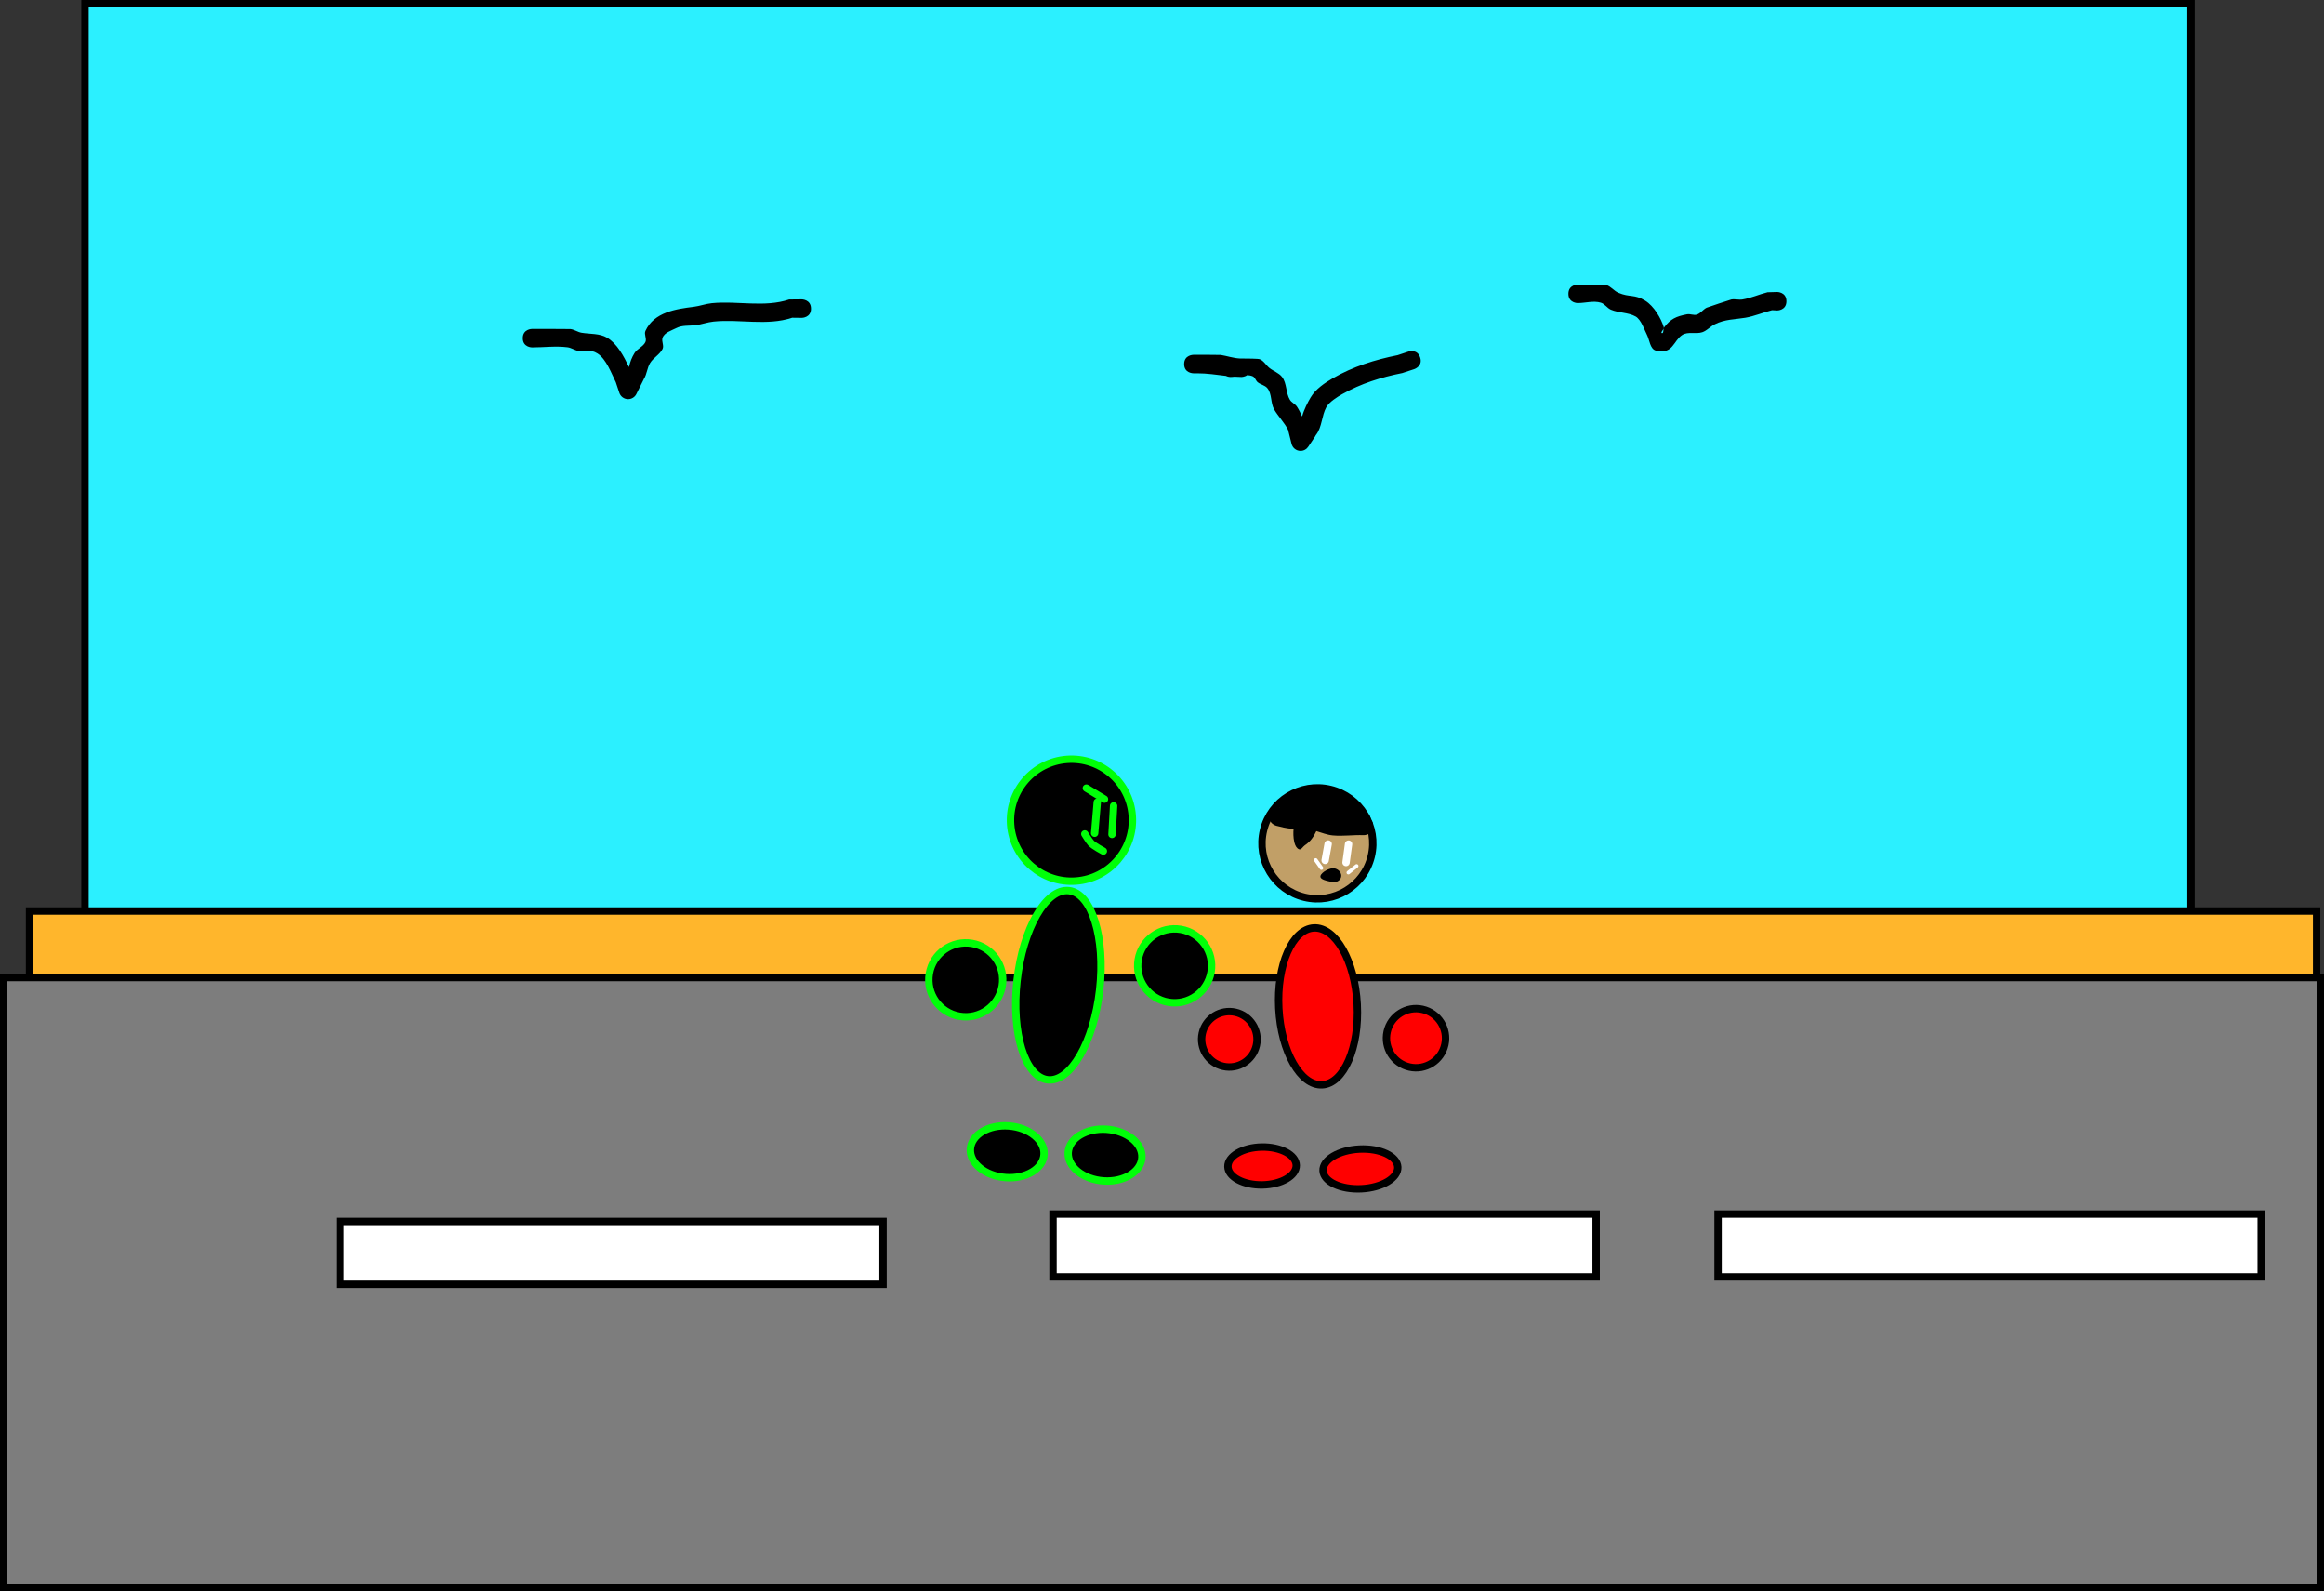 <svg version="1.1" xmlns="http://www.w3.org/2000/svg" xmlns:xlink="http://www.w3.org/1999/xlink" width="629" height="430.5" viewBox="0,0,629,430.5"><rect x="0" y="0" width="629" height="430.5" fill="#333333" stroke="none"/><g transform="translate(78.5,55.5)"><g data-paper-data="{&quot;isPaintingLayer&quot;:true}" fill-rule="nonzero" stroke-linejoin="miter" stroke-miterlimit="10" stroke-dasharray="" stroke-dashoffset="0" style="mix-blend-mode: normal"><path d="M-55.5,193.5v-248h570v248z" fill="#2bf0ff" stroke="#000000" stroke-width="2" stroke-linecap="butt"/><path d="M-70.5,214v-23h619v23z" fill="#ffb62c" stroke="#000000" stroke-width="2" stroke-linecap="butt"/><path d="M141,28c0,2.5 -2.5,2.5 -2.5,2.5l-2.6,-0.032c-6.829,2.276 -14.174,0.316 -21.246,1.039c-1.66,0.17 -3.252,0.776 -4.908,0.981c-1.721,0.213 -3.604,-0.033 -5.148,0.758c-1.382,0.708 -3.321,1.23 -3.789,2.711c-0.298,0.941 0.454,2.077 0.015,2.962c-0.749,1.51 -2.468,2.35 -3.359,3.781c-0.818,1.314 -0.864,3.014 -1.686,4.325c-0.018,0.029 -0.037,0.059 -0.056,0.088l0.011,0.006l-1.976,3.952c-0.401,0.846 -1.262,1.43 -2.26,1.43c-1.125,0 -2.076,-0.743 -2.39,-1.764l-0.94,-2.819c-1.136,-2.284 -2.599,-6.333 -4.985,-7.79c-2.042,-1.247 -2.725,-0.265 -5.086,-0.659c-1.04,-0.173 -1.954,-0.867 -3,-1c-3.174,-0.404 -6.4,0.032 -9.6,0.032c0,0 -2.5,0 -2.5,-2.5c0,-2.5 2.5,-2.5 2.5,-2.5c0.576,0 10.057,-0.01 10.4,0.032c1.046,0.129 1.96,0.827 3,1c2.316,0.386 4.896,0.142 6.914,1.341c2.752,1.635 4.488,4.974 5.927,7.96c0.269,-1.361 0.792,-2.68 1.506,-3.817c0.735,-1.17 2.317,-1.695 2.927,-2.934c0.448,-0.908 -0.404,-2.117 0.015,-3.038c2.336,-5.127 8.393,-5.951 13.063,-6.531c1.652,-0.205 3.241,-0.815 4.898,-0.98c6.957,-0.694 14.252,1.232 20.948,-1l3.4,-0.032c0,0 2.5,0 2.5,2.5z" fill="#000000" stroke="none" stroke-width="0.5" stroke-linecap="butt"/><path d="M405,26c0,2.5 -2.5,2.5 -2.5,2.5l-1.394,-0.075c-2.422,0.604 -4.744,1.625 -7.206,2.042c-2.937,0.498 -5.473,0.369 -8.302,1.778c-1.193,0.594 -2.109,1.727 -3.374,2.147c-1.727,0.573 -3.882,-0.254 -5.41,0.734c-2.435,1.573 -2.528,5.389 -7.126,4.238c-1.638,-0.41 -1.703,-2.918 -2.498,-4.408c-0.566,-1.06 -1.496,-3.983 -3.005,-4.83c-2.019,-1.134 -4.569,-0.929 -6.697,-1.84c-1.014,-0.434 -1.656,-1.578 -2.713,-1.894c-2.005,-0.598 -4.183,0.107 -6.276,0.107c0,0 -2.5,0 -2.5,-2.5c0,-2.5 2.5,-2.5 2.5,-2.5c1.24,0 7.254,-0.023 7.724,0.107c1.254,0.347 2.091,1.593 3.287,2.106c3.1,1.33 4.344,0.319 7.303,2.16c2.301,1.432 4.284,4.737 4.995,7.17c0.156,0.534 -1.041,1.472 -0.498,1.592c0.547,0.121 0.264,-1.123 0.604,-1.569c1.756,-2.298 3.25,-2.971 6.185,-3.534c0.876,-0.168 1.83,0.359 2.676,0.075c1.016,-0.341 1.669,-1.372 2.626,-1.853c0.239,-0.12 6.476,-2.184 6.698,-2.222c0.986,-0.169 2.013,0.161 3,0c2.326,-0.38 4.508,-1.385 6.794,-1.958l2.606,-0.075c0,0 2.5,0 2.5,2.5z" fill="#000000" stroke="none" stroke-width="0.5" stroke-linecap="butt"/><path d="M242,43c0,-2.5 2.5,-2.5 2.5,-2.5h1c0.48,0 6.141,-0.009 6.4,0.032c1.724,0.278 3.419,0.886 5.158,0.961c2.176,0.003 4.986,0.037 5.398,0.197c1.1,0.429 1.704,1.641 2.628,2.376c1.089,0.865 2.547,1.319 3.402,2.416c1.344,1.725 0.996,4.339 2.14,6.203c0.463,0.754 1.417,1.112 1.901,1.853c0.548,0.837 0.982,1.74 1.402,2.65c0.517,-1.897 1.501,-3.783 2.308,-5.157c1.317,-2.243 3.838,-3.943 6.008,-5.194c5.478,-3.158 11.373,-5.005 17.521,-6.236l2.953,-0.977c0,0 2.375,-0.782 3.156,1.593c0.782,2.375 -1.593,3.156 -1.593,3.156l-3.242,1.062c-5.741,1.147 -11.145,2.819 -16.285,5.725c-1.256,0.71 -3.497,2.102 -4.279,3.521c-1.27,2.307 -1.138,5.317 -2.73,7.415c-0.067,0.088 -0.136,0.176 -0.206,0.262l0.04,0.027l-1.978,2.968c-0.445,0.689 -1.22,1.146 -2.102,1.146c-1.19,0 -2.185,-0.831 -2.438,-1.944l-0.938,-3.75c-0.995,-1.979 -2.625,-3.582 -3.751,-5.491c-1.031,-1.748 -0.561,-4.238 -1.86,-5.797c-0.649,-0.779 -1.809,-0.947 -2.598,-1.584c-0.551,-0.445 -0.718,-1.349 -1.372,-1.624c-0.479,-0.201 -0.979,-0.286 -1.491,-0.301c-0.707,0.491 -1.552,0.491 -1.552,0.491c-0.645,-0.006 -1.277,-0.035 -1.902,-0.078c-0.369,0.047 -0.736,0.078 -1.098,0.078c0,0 -0.609,0 -1.226,-0.301c-2.547,-0.295 -5.041,-0.699 -7.774,-0.699h-1c0,0 -2.5,0 -2.5,-2.5z" fill="#000000" stroke="none" stroke-width="0.5" stroke-linecap="butt"/><path d="M-77.5,374v-165h627v165z" fill="#7d7d7d" stroke="#000000" stroke-width="2" stroke-linecap="butt"/><path d="M13.5,292v-17h147v17z" fill="#ffffff" stroke="#000000" stroke-width="2" stroke-linecap="butt"/><path d="M206.5,290v-17h147v17z" fill="#ffffff" stroke="#000000" stroke-width="2" stroke-linecap="butt"/><path d="M386.5,290v-17h147v17z" fill="#ffffff" stroke="#000000" stroke-width="2" stroke-linecap="butt"/><path d="M195.035,167.645c-0.67,-9.088 6.155,-16.998 15.243,-17.668c9.088,-0.67 16.998,6.155 17.668,15.243c0.67,9.088 -6.155,16.998 -15.243,17.668c-9.088,0.67 -16.998,-6.155 -17.668,-15.243z" fill="#000000" stroke="#00ff08" stroke-width="2" stroke-linecap="butt"/><path d="M222.47,170.274l0.434,-7.719" fill="none" stroke="#00ff08" stroke-width="2" stroke-linecap="round"/><path d="M218.484,161.544l-0.717,8.409" fill="none" stroke="#00ff08" stroke-width="2" stroke-linecap="round"/><path d="M215.531,157.751l4.899,2.981" fill="none" stroke="#00ff08" stroke-width="2" stroke-linecap="round"/><path d="M220.129,174.792c0,0 -2.606,-1.384 -3.32,-2.167c-0.599,-0.657 -1.702,-2.477 -1.702,-2.477" fill="none" stroke="#00ff08" stroke-width="2" stroke-linecap="round"/><path d="M210.817,185.485c6.175,0.692 9.896,12.71 8.313,26.843c-1.584,14.133 -7.873,25.029 -14.047,24.337c-6.175,-0.692 -9.896,-12.71 -8.313,-26.843c1.584,-14.133 7.873,-25.029 14.047,-24.337z" fill="#000000" stroke="#00ff08" stroke-width="2" stroke-linecap="butt"/><path d="M173.03,207.934c0.928,-5.444 6.094,-9.105 11.539,-8.177c5.444,0.928 9.105,6.094 8.177,11.539c-0.928,5.444 -6.094,9.105 -11.539,8.177c-5.444,-0.928 -9.105,-6.094 -8.177,-11.539z" fill="#000000" stroke="#00ff08" stroke-width="2" stroke-linecap="butt"/><path d="M229.563,204.145c0.928,-5.444 6.094,-9.105 11.539,-8.177c5.444,0.928 9.105,6.094 8.177,11.539c-0.928,5.444 -6.094,9.105 -11.539,8.177c-5.444,-0.928 -9.105,-6.094 -8.177,-11.539z" fill="#000000" stroke="#00ff08" stroke-width="2" stroke-linecap="butt"/><path d="M210.697,255.676c0.757,-3.805 5.799,-6.28 11.261,-5.529c5.462,0.751 9.275,4.445 8.518,8.25c-0.757,3.805 -5.799,6.28 -11.261,5.529c-5.462,-0.751 -9.275,-4.445 -8.518,-8.25z" fill="#000000" stroke="#00ff08" stroke-width="2" stroke-linecap="butt"/><path d="M184.229,254.705c0.786,-3.799 5.846,-6.237 11.302,-5.445c5.456,0.792 9.242,4.514 8.456,8.314c-0.786,3.799 -5.846,6.237 -11.302,5.445c-5.456,-0.792 -9.242,-4.514 -8.456,-8.314z" fill="#000000" stroke="#00ff08" stroke-width="2" stroke-linecap="butt"/><path d="M288.837,216.233c0.621,11.72 -3.625,21.472 -9.485,21.783c-5.86,0.311 -11.114,-8.938 -11.735,-20.658c-0.621,-11.72 3.625,-21.472 9.485,-21.783c5.86,-0.311 11.114,8.938 11.735,20.658z" fill="#ff0000" stroke="#000000" stroke-width="2" stroke-linecap="butt"/><path d="M246.903,224.07c0.906,-4.042 4.917,-6.584 8.959,-5.678c4.042,0.906 6.584,4.917 5.678,8.959c-0.906,4.042 -4.917,6.584 -8.959,5.678c-4.042,-0.906 -6.584,-4.917 -5.678,-8.959z" fill="#ff0000" stroke="#000000" stroke-width="2" stroke-linecap="butt"/><path d="M296.941,223.662c0.966,-4.311 5.245,-7.023 9.556,-6.056c4.311,0.966 7.023,5.245 6.056,9.556c-0.966,4.311 -5.245,7.023 -9.556,6.056c-4.311,-0.966 -7.023,-5.245 -6.056,-9.556z" fill="#ff0000" stroke="#000000" stroke-width="2" stroke-linecap="butt"/><path d="M272.335,259.817c0.052,2.83 -4.046,5.2 -9.154,5.295c-5.108,0.094 -9.291,-2.124 -9.343,-4.954c-0.052,-2.83 4.046,-5.2 9.154,-5.295c5.108,-0.094 9.291,2.124 9.343,4.954z" fill="#ff0000" stroke="#000000" stroke-width="2" stroke-linecap="butt"/><path d="M289.44,255.416c5.585,-0.273 10.23,1.91 10.375,4.875c0.145,2.965 -4.266,5.59 -9.851,5.862c-5.585,0.273 -10.23,-1.91 -10.375,-4.875c-0.145,-2.965 4.266,-5.59 9.851,-5.862z" fill="#ff0000" stroke="#000000" stroke-width="2" stroke-linecap="butt"/><g><path d="M274.549,187.273c-8.054,-1.938 -13.013,-10.038 -11.075,-18.093c1.938,-8.054 10.038,-13.013 18.093,-11.075c8.054,1.938 13.013,10.038 11.075,18.093c-1.938,8.054 -10.038,13.013 -18.093,11.075z" fill="#c19f67" stroke="#000000" stroke-width="2" stroke-linecap="butt"/><path d="M271.798,172.321c-0.278,-1.169 -0.284,-2.586 -0.186,-3.553c-0.903,-0.052 -1.799,-0.147 -2.678,-0.35l-1.945,-0.468c0,0 -2.431,-0.585 -1.846,-3.015c0.442,-1.837 1.938,-1.952 2.643,-1.898c0.003,-0.012 0.005,-0.024 0.008,-0.036c0.149,-0.617 0.514,-1.125 0.996,-1.463l2.159,-1.528l0.017,0.023c0.738,-0.713 1.674,-1.253 3.147,-1.635c1.904,-0.493 5.627,-0.69 7.991,0.596c3.352,1.035 6.44,3.374 9.17,5.181c0,0 1.154,0.764 1.176,2.014c0.409,0.384 0.72,0.976 0.685,1.889c-0.097,2.498 -2.595,2.401 -2.595,2.401c-2.778,-0.11 -5.573,0.33 -8.342,0.068c-1.516,-0.144 -2.959,-0.733 -4.427,-1.167c-0.774,1.612 -1.622,2.851 -3.118,3.843c-0.529,0.35 -0.976,1.305 -1.568,1.078c-0.618,-0.238 -1.007,-0.932 -1.239,-1.787c-0.023,-0.063 -0.039,-0.128 -0.049,-0.194z" fill="#000000" stroke="none" stroke-width="0.5" stroke-linecap="butt"/><path d="M286.497,172.901l-0.683,4.978" fill="none" stroke="#ffffff" stroke-width="2" stroke-linecap="round"/><path d="M280.16,177.309l0.81,-4.434" fill="none" stroke="#ffffff" stroke-width="2" stroke-linecap="round"/><path d="M277.613,177.21l1.535,2.169" fill="none" stroke="#ffffff" stroke-width="1" stroke-linecap="round"/><path d="M286.445,180.603l2.228,-1.778" fill="none" stroke="#ffffff" stroke-width="1" stroke-linecap="round"/><path d="M282.726,179.469c1.208,0.291 1.991,1.342 1.749,2.349c-0.242,1.007 -1.418,1.587 -2.626,1.297c-1.208,-0.291 -3.197,-0.604 -2.955,-1.611c0.242,-1.007 2.624,-2.326 3.832,-2.035z" fill="#000000" stroke="none" stroke-width="0" stroke-linecap="butt"/></g></g></g></svg>